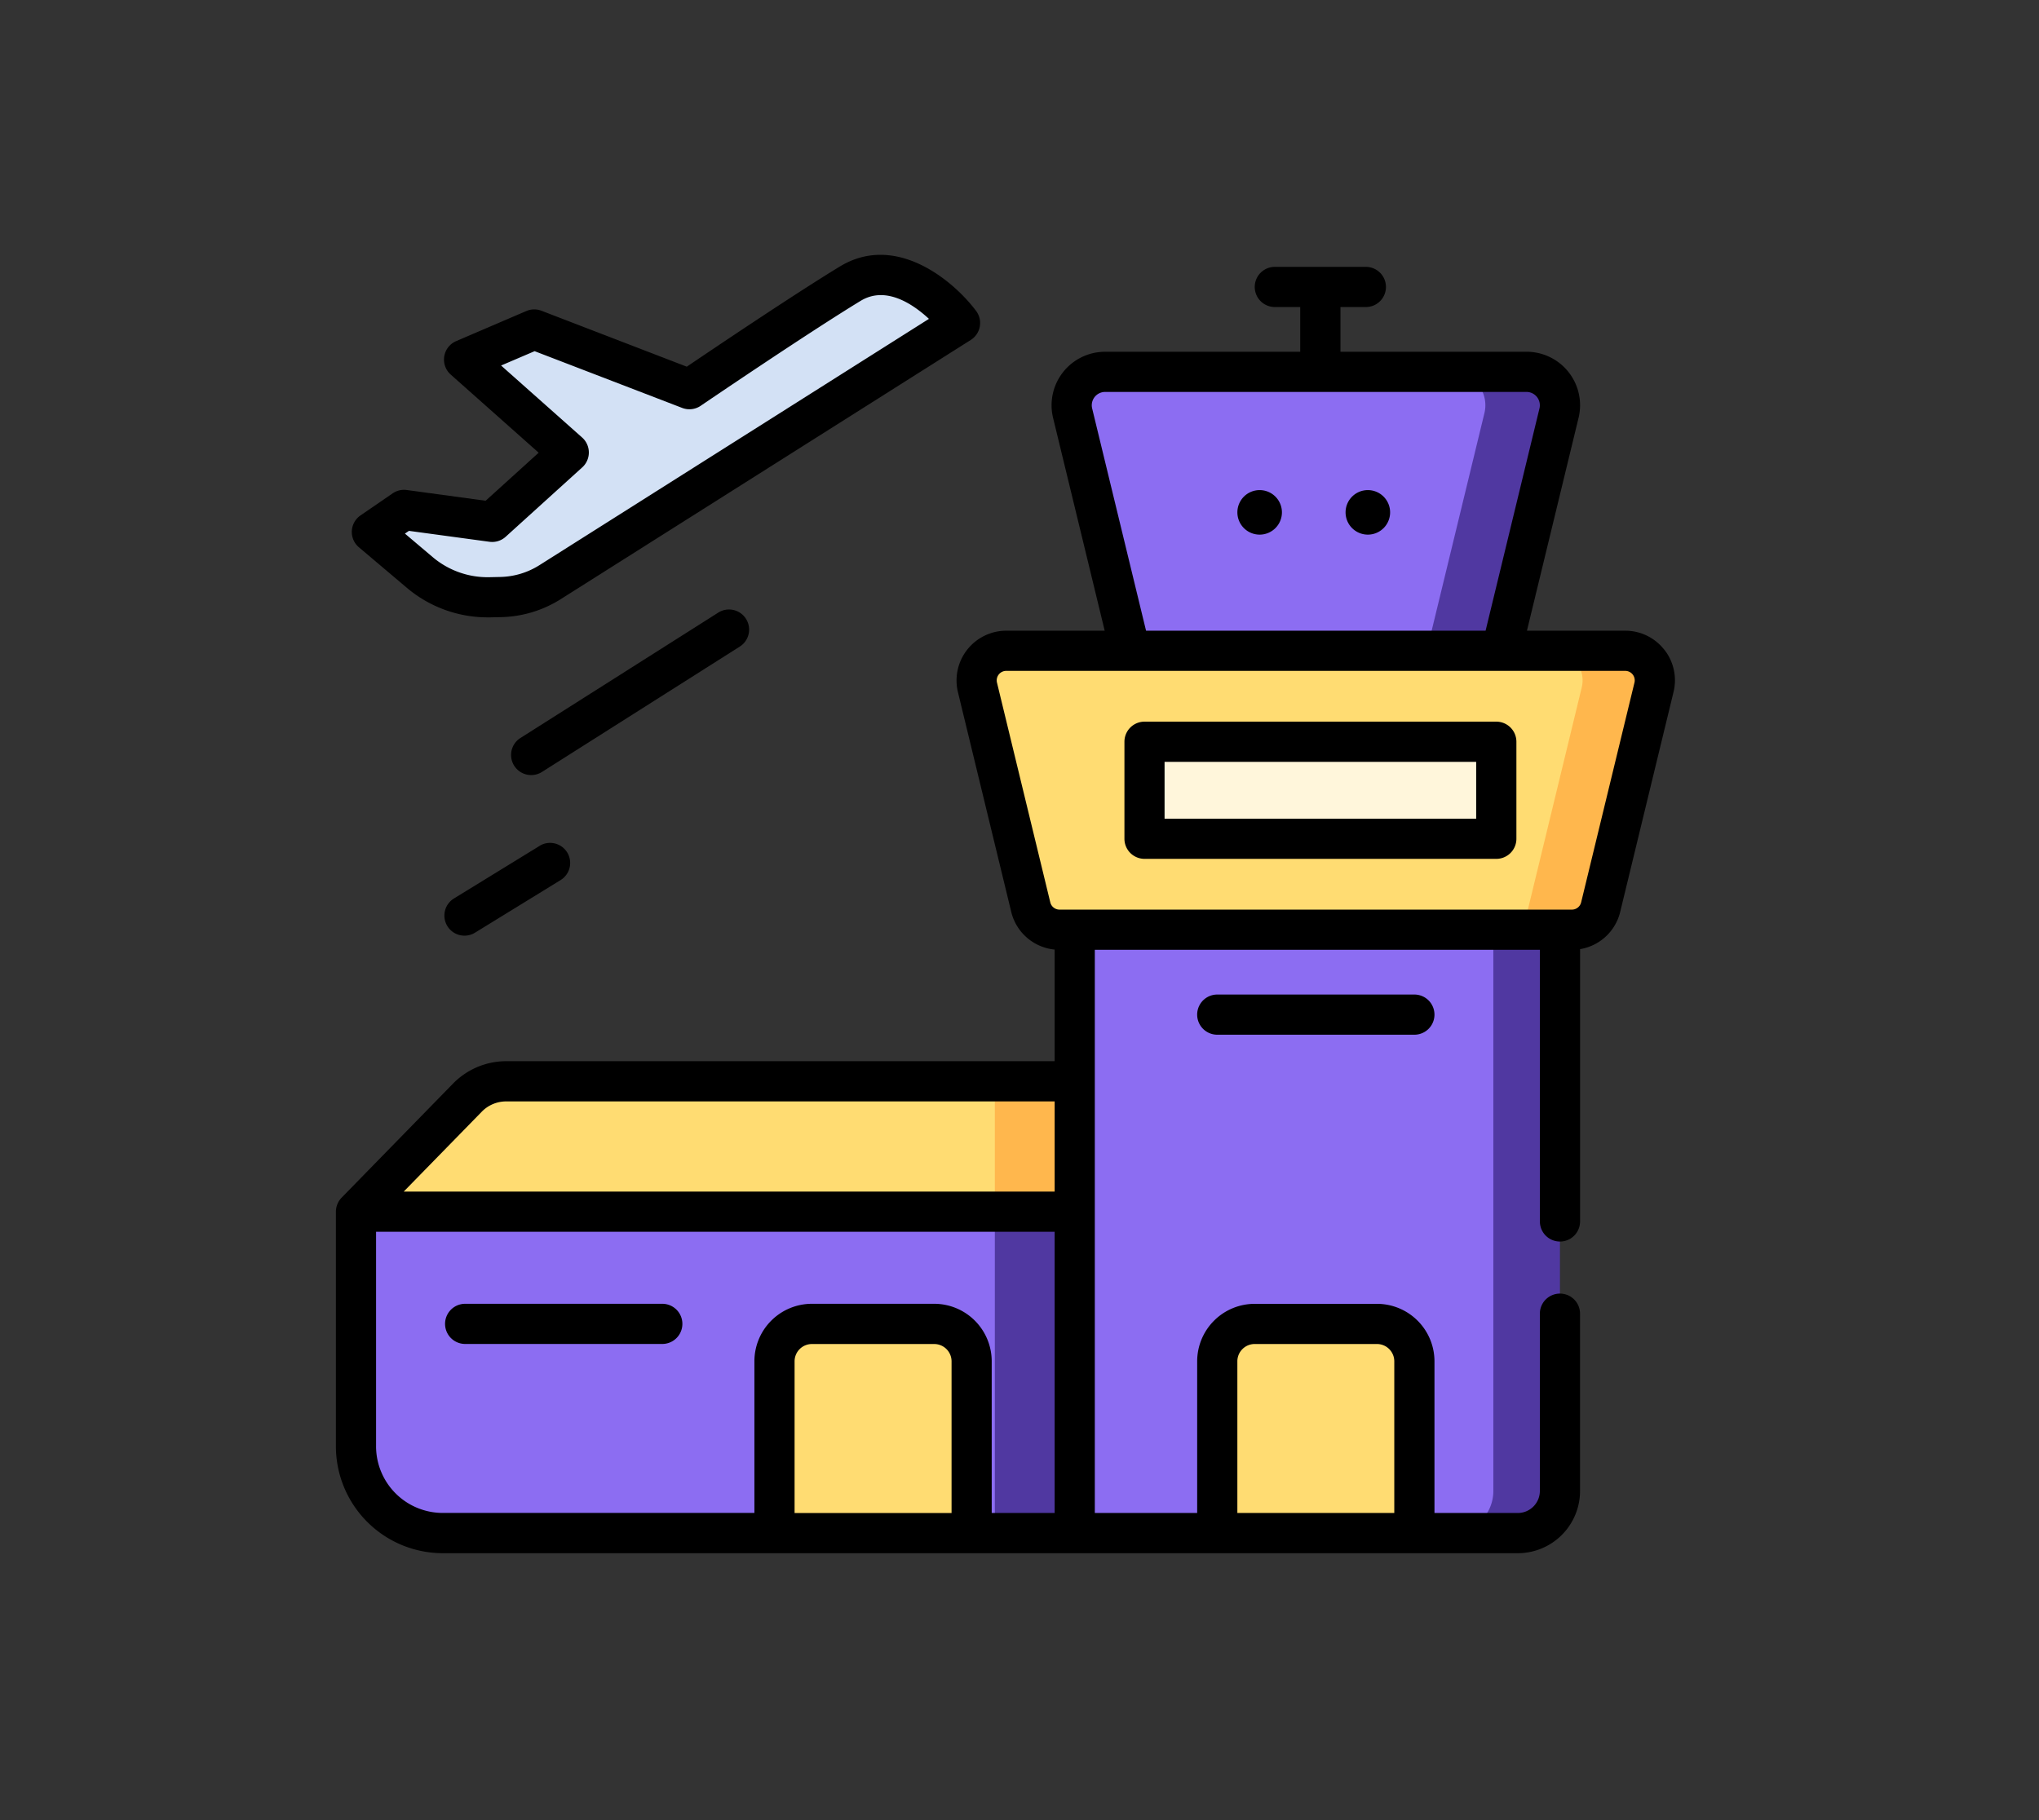<svg xmlns="http://www.w3.org/2000/svg" width="168" height="150" viewBox="0 0 168 150">
  <rect x="0" y="0" width="168" height="150" fill="#333333" stroke="none"/>
  <g id="t2-ic2" transform="translate(-307 -3823)">
    <rect id="Rectangle_5165" data-name="Rectangle 5165" width="168" height="150" transform="translate(307 3823)" fill="none"/>
    <g id="airport" transform="translate(334.676 3836.47)">
      <g id="Group_92235" data-name="Group 92235" transform="translate(1.655 9.179)">
        <path id="Path_134836" data-name="Path 134836" d="M72.522,364.814V391.3H14.647A7.145,7.145,0,0,1,7.5,384.154v-19.34Z" transform="translate(-7.501 -287.605)" fill="#5038a1"/>
        <path id="Path_134837" data-name="Path 134837" d="M60.138,364.814V391.3H14.647A7.145,7.145,0,0,1,7.5,384.154v-19.34Z" transform="translate(-7.501 -287.605)" fill="#8c6df2"/>
        <path id="Path_134838" data-name="Path 134838" d="M72.521,316.133v10.744H7.5l9.188-9.408a4.442,4.442,0,0,1,3.176-1.337H72.521Z" transform="translate(-7.5 -249.668)" fill="#ffb74d"/>
        <path id="Path_134839" data-name="Path 134839" d="M60.138,316.133v10.744H7.5l9.188-9.408a4.442,4.442,0,0,1,3.176-1.337H60.138Z" transform="translate(-7.5 -249.668)" fill="#ffdc72"/>
        <path id="Path_134840" data-name="Path 134840" d="M315.782,197.266v60a3.471,3.471,0,0,1-3.471,3.471H275.8V197.266Z" transform="translate(-216.584 -157.037)" fill="#5038a1"/>
        <path id="Path_134841" data-name="Path 134841" d="M310.295,197.266v60a3.471,3.471,0,0,1-3.471,3.471H275.8V197.266Z" transform="translate(-216.584 -157.037)" fill="#8c6df2"/>
        <path id="Path_134842" data-name="Path 134842" d="M294.989,158.395,290.6,176.5a2.438,2.438,0,0,1-2.371,1.864H246.012a2.438,2.438,0,0,1-2.371-1.864l-4.39-18.108a2.439,2.439,0,0,1,2.369-3.016h51a2.441,2.441,0,0,1,2.371,3.016Z" transform="translate(-188.044 -124.395)" fill="#ffb74d"/>
        <path id="Path_134843" data-name="Path 134843" d="M289.039,158.395l-4.39,18.108a2.442,2.442,0,0,1-2.371,1.864H246.012a2.438,2.438,0,0,1-2.371-1.864l-4.39-18.108a2.439,2.439,0,0,1,2.369-3.016h45.049A2.441,2.441,0,0,1,289.039,158.395Z" transform="translate(-188.044 -124.395)" fill="#ffdc72"/>
        <path id="Path_134844" data-name="Path 134844" d="M314.811,54.628l-4.75,19.587H279.482l-4.75-19.587a2.753,2.753,0,0,1,2.676-3.4h34.727A2.753,2.753,0,0,1,314.811,54.628Z" transform="translate(-215.688 -43.232)" fill="#5038a1"/>
        <path id="Path_134845" data-name="Path 134845" d="M308.664,54.628l-4.75,19.587H279.482l-4.75-19.587a2.753,2.753,0,0,1,2.676-3.4h28.58A2.753,2.753,0,0,1,308.664,54.628Z" transform="translate(-215.688 -43.232)" fill="#8c6df2"/>
        <path id="Path_134846" data-name="Path 134846" d="M301.841,189.341h28.985v8H301.841Z" transform="translate(-236.875 -150.861)" fill="#fff6db"/>
        <path id="Path_134847" data-name="Path 134847" d="M179.968,409.783v14.159H163.727V409.783a3.082,3.082,0,0,1,3.082-3.082h10.078A3.082,3.082,0,0,1,179.968,409.783Z" transform="translate(-129.245 -320.246)" fill="#ffdc72"/>
        <path id="Path_134848" data-name="Path 134848" d="M345.253,409.783v14.159H329.011V409.783a3.082,3.082,0,0,1,3.082-3.082h10.078A3.082,3.082,0,0,1,345.253,409.783Z" transform="translate(-258.048 -320.246)" fill="#ffdc72"/>
        <path id="Path_134849" data-name="Path 134849" d="M28.123,40.328,61.9,18.97s-4.494-6.011-9.052-3.235S39.6,24.426,39.6,24.426L26.812,19.507l-5.781,2.479,8.624,7.662-6.308,5.717-7.268-.989-2.642,1.818,3.943,3.334a8.663,8.663,0,0,0,5.775,2.046l.893-.019a7.935,7.935,0,0,0,4.075-1.227Z" transform="translate(-12.127 -15.002)" fill="#d3e1f5"/>
      </g>
      <g id="Group_92236" data-name="Group 92236" transform="translate(0 7.53)">
        <path id="Path_134850" data-name="Path 134850" d="M109.446,43.578a4.071,4.071,0,0,0-3.219-1.563H98.134l4.253-17.541A4.408,4.408,0,0,0,98.1,19.026H82.769V15.341h2.093a1.655,1.655,0,0,0,0-3.311h-7.5a1.655,1.655,0,0,0,0,3.311h2.092v3.686H63.375a4.408,4.408,0,0,0-4.284,5.447l4.253,17.541H55.231a4.1,4.1,0,0,0-3.98,5.06l4.391,18.108a4.082,4.082,0,0,0,3.577,3.109v9.2H14.02a6.131,6.131,0,0,0-4.361,1.837L.471,88.739A1.674,1.674,0,0,0,0,89.9v19.34a8.812,8.812,0,0,0,8.8,8.8H97.382a5.132,5.132,0,0,0,5.127-5.127V98.3a1.655,1.655,0,0,0-3.311,0V112.91a1.818,1.818,0,0,1-1.816,1.816H90.515v-12.5a4.742,4.742,0,0,0-4.737-4.737H75.7a4.742,4.742,0,0,0-4.737,4.737v12.5H62.53V68.313H99.2V90.7a1.655,1.655,0,0,0,3.311,0V68.257a4.082,4.082,0,0,0,3.308-3.075l4.391-18.108a4.072,4.072,0,0,0-.761-3.5ZM74.274,102.222A1.428,1.428,0,0,1,75.7,100.8H85.778a1.428,1.428,0,0,1,1.426,1.426v12.5H74.274ZM62.309,23.693a1.1,1.1,0,0,1,1.067-1.356H98.1a1.1,1.1,0,0,1,1.067,1.356L94.727,42.014H66.751ZM12.027,81.646a2.8,2.8,0,0,1,1.993-.839h45.2V88.24H5.586Zm-8.717,27.59V91.551H59.219v23.175H54.034v-12.5A4.742,4.742,0,0,0,49.3,97.485H39.219a4.742,4.742,0,0,0-4.737,4.737v12.5H8.8a5.5,5.5,0,0,1-5.491-5.491Zm34.482,5.491v-12.5a1.428,1.428,0,0,1,1.426-1.426H49.3a1.428,1.428,0,0,1,1.426,1.426v12.5Zm69.2-68.432L102.6,64.4a.782.782,0,0,1-.762.6H59.622a.782.782,0,0,1-.762-.6L54.469,46.294a.784.784,0,0,1,.762-.969h51a.784.784,0,0,1,.762.969Z" transform="translate(0 -11.037)"/>
        <path id="Path_134851" data-name="Path 134851" d="M324.981,181.841H296a1.655,1.655,0,0,0-1.655,1.655v8A1.655,1.655,0,0,0,296,193.148h28.985a1.655,1.655,0,0,0,1.655-1.655v-8A1.655,1.655,0,0,0,324.981,181.841Zm-1.655,8H297.652v-4.685h25.674Z" transform="translate(-229.375 -143.368)"/>
        <path id="Path_134852" data-name="Path 134852" d="M58.652,399.2H42.41a1.655,1.655,0,1,0,0,3.311H58.652a1.655,1.655,0,1,0,0-3.311Z" transform="translate(-31.76 -312.752)"/>
        <path id="Path_134853" data-name="Path 134853" d="M323.166,283.728a1.655,1.655,0,1,0,0,3.311h16.241a1.655,1.655,0,0,0,0-3.311Z" transform="translate(-250.548 -222.766)"/>
        <path id="Path_134854" data-name="Path 134854" d="M338.354,95.379a1.835,1.835,0,1,0,1.835,1.835A1.835,1.835,0,0,0,338.354,95.379Z" transform="translate(-262.243 -75.989)"/>
        <path id="Path_134855" data-name="Path 134855" d="M378.744,95.379a1.835,1.835,0,1,0,1.835,1.835A1.835,1.835,0,0,0,378.744,95.379Z" transform="translate(-293.719 -75.989)"/>
        <path id="Path_134856" data-name="Path 134856" d="M6.525,31.634l3.942,3.334a10.309,10.309,0,0,0,6.662,2.44l.217,0,.893-.019A9.591,9.591,0,0,0,23.164,35.9L56.936,14.546a1.655,1.655,0,0,0,.441-2.39C55.511,9.66,50.761,5.683,46.138,8.5c-3.829,2.332-10.411,6.768-12.6,8.249L21.563,12.139a1.657,1.657,0,0,0-1.247.024l-5.78,2.479a1.655,1.655,0,0,0-.447,2.759l7.245,6.437-4.37,3.96-6.5-.886a1.656,1.656,0,0,0-1.161.276L6.655,29.006a1.655,1.655,0,0,0-.131,2.628Zm4.122-1.355,6.634.9a1.653,1.653,0,0,0,1.335-.414l6.308-5.717a1.655,1.655,0,0,0-.012-2.464l-6.675-5.931L21,15.471,33.16,20.148a1.656,1.656,0,0,0,1.526-.177c.087-.059,8.7-5.923,13.174-8.646,2.059-1.254,4.287.239,5.629,1.483l-32.095,20.3a6.279,6.279,0,0,1-3.225.971l-.893.019A7,7,0,0,1,12.6,32.44l-2.287-1.935Z" transform="translate(-4.627 -7.53)"/>
        <path id="Path_134857" data-name="Path 134857" d="M48.339,227.369,41.286,231.7a1.655,1.655,0,1,0,1.734,2.82l7.053-4.336a1.655,1.655,0,1,0-1.734-2.82Z" transform="translate(-31.559 -178.655)"/>
        <path id="Path_134858" data-name="Path 134858" d="M84.755,140.723a1.656,1.656,0,0,0-2.284-.512l-16.3,10.333a1.655,1.655,0,1,0,1.773,2.8l16.3-10.333a1.655,1.655,0,0,0,.512-2.285Z" transform="translate(-50.967 -110.725)"/>
      </g>
    </g>
  </g>
</svg>
